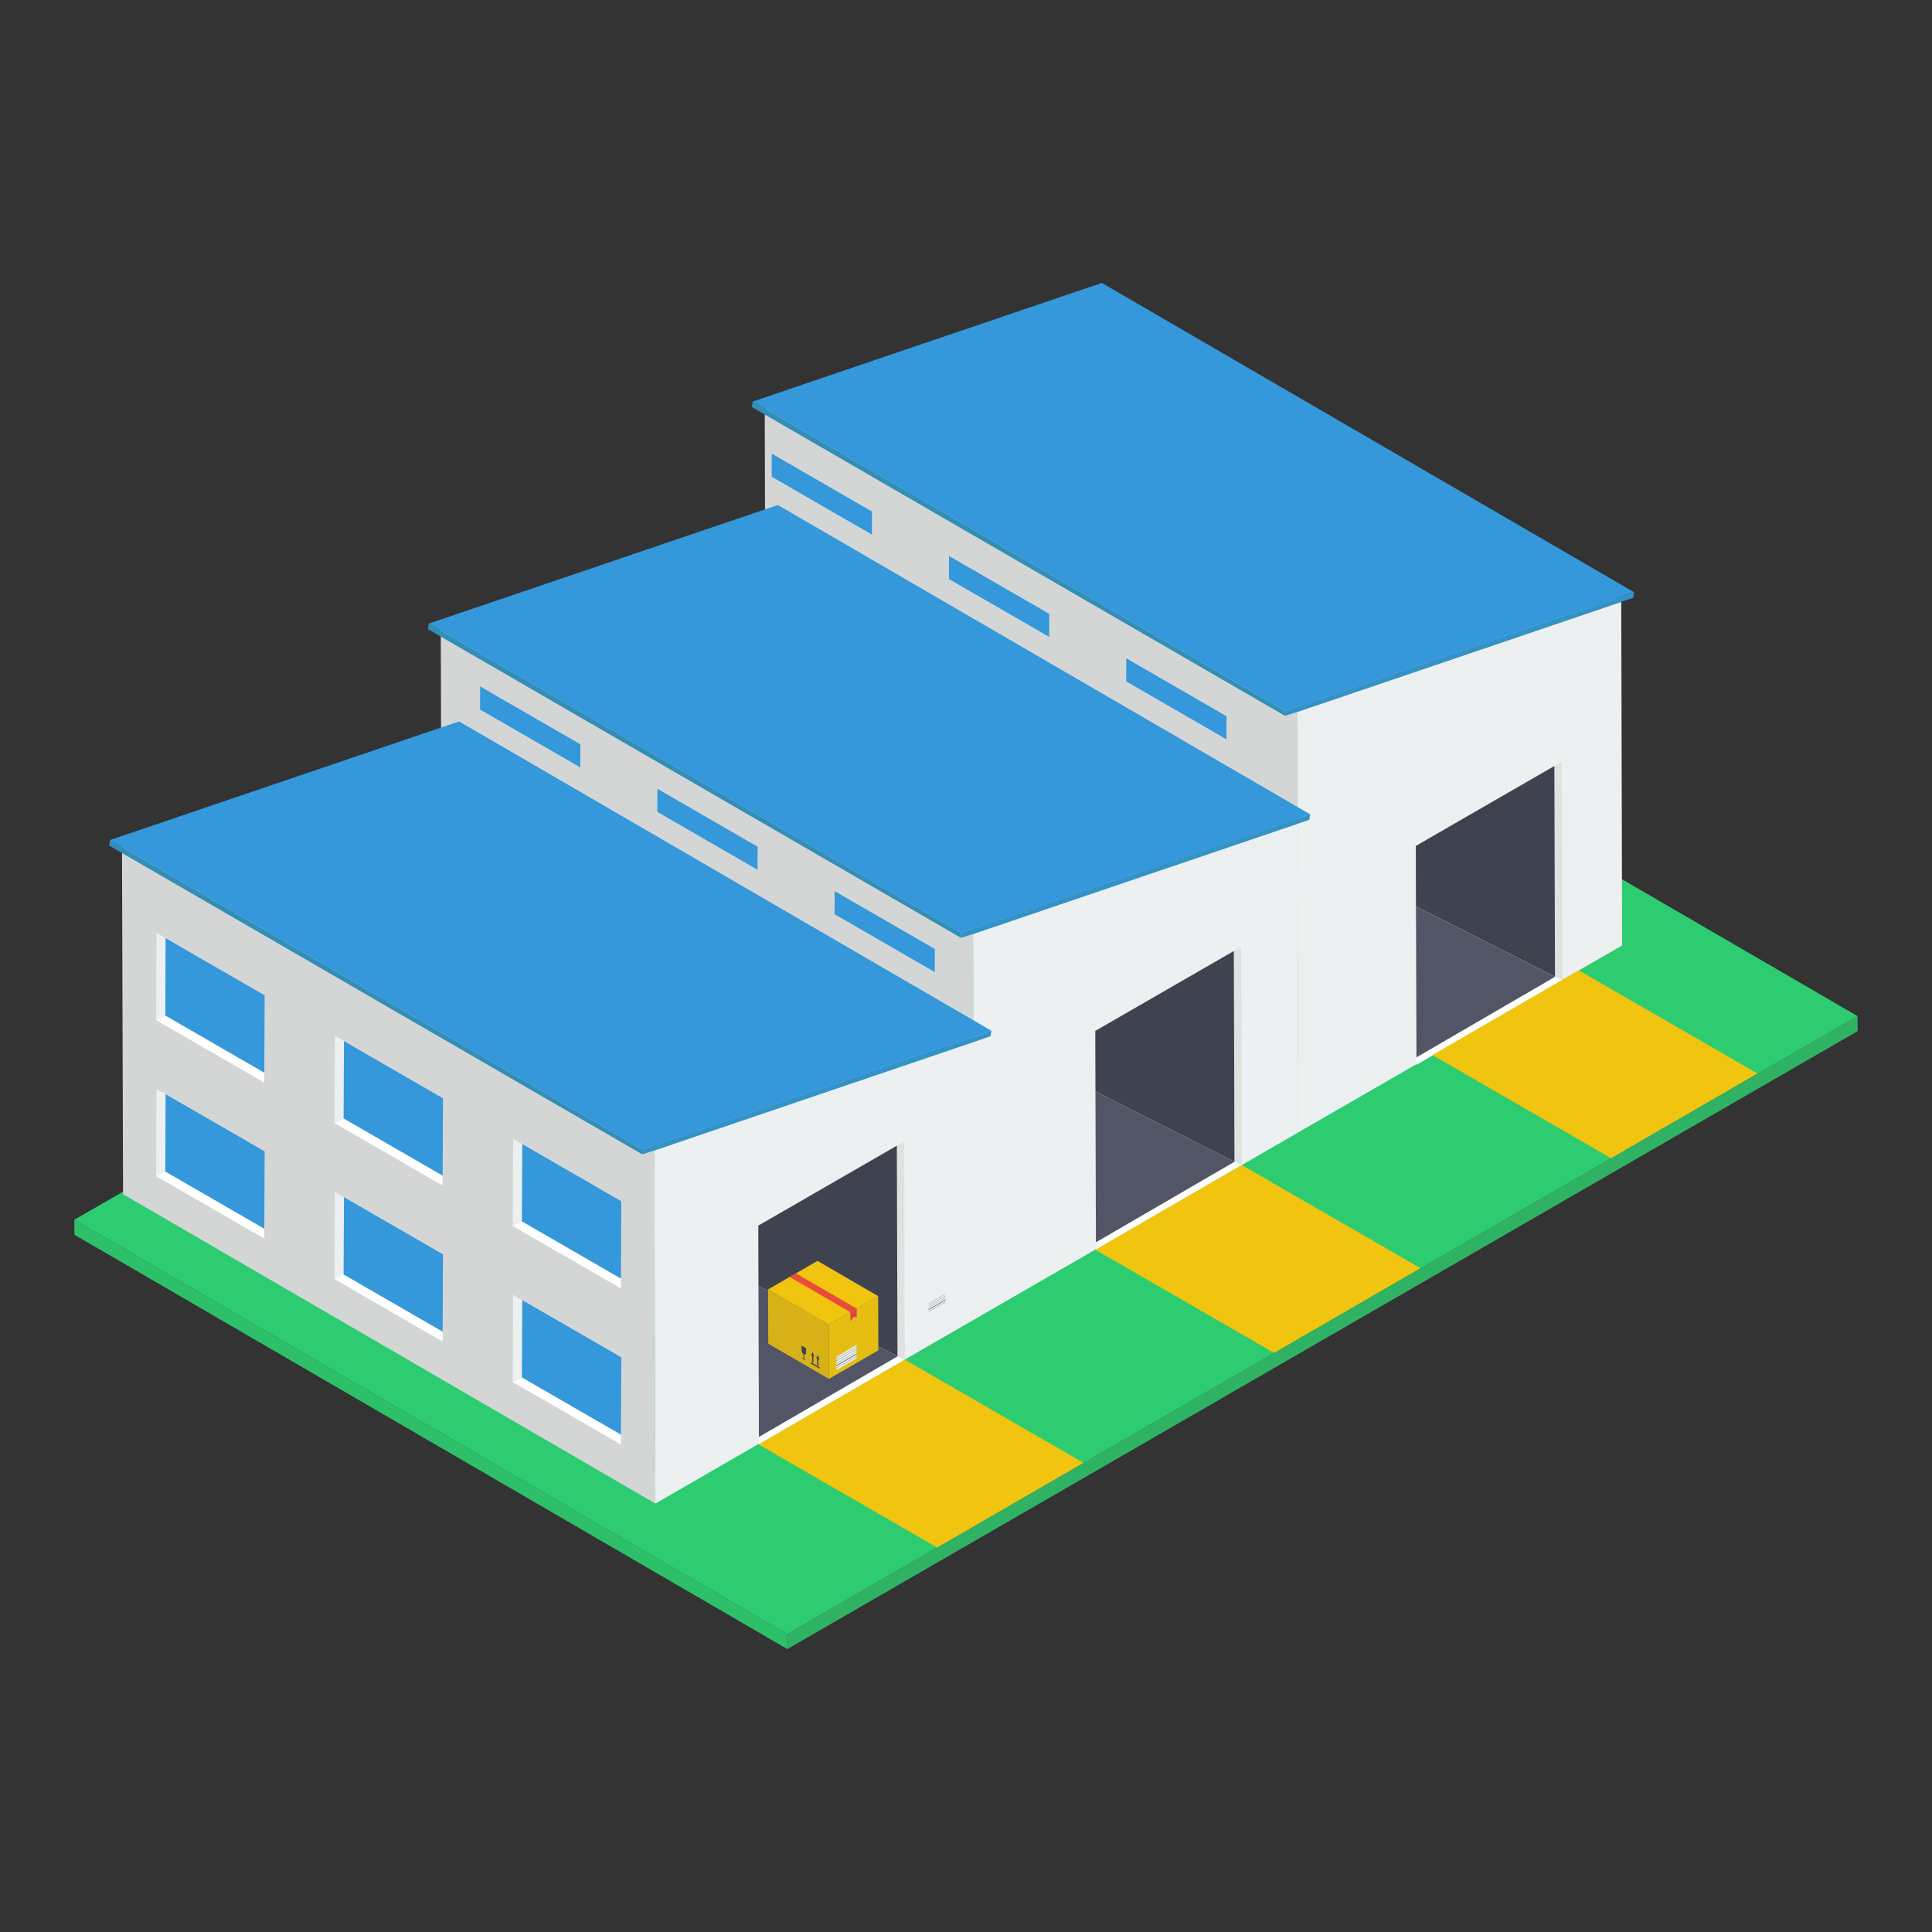 <svg id="Layer_1" enable-background="new 0 0 52 52" height="512" viewBox="0 0 52 52" width="512" xmlns="http://www.w3.org/2000/svg"><rect x="0" y="0" width="52" height="52" fill="#333333" stroke="none"/><g><g><g><g enable-background="new"><g><path d="m2 32.831.004.403 19.188 11.151-.004-.403z" fill="#2ebf69"/></g><g><path d="m21.188 43.982.004.403 28.808-16.633-.004-.403z" fill="#30b265"/></g><g><path d="m2 32.831 19.188 11.151 28.808-16.633-19.188-11.151z" fill="#2ecc71"/></g></g></g><g><g><g><g><g enable-background="new"><g><path d="m34.911 19.163-14.328-8.326.029 11.317 14.328 8.326z" fill="#d4d6d6"/></g><g><path d="m43.637 16.199-14.328-8.326-8.726 2.965 14.328 8.326z" fill="#b4b7b8"/></g><g><path d="m34.911 19.163.029 11.317 8.72-5.034-.024-9.247z" fill="#ecf0f1"/></g><g><path d="m34.587 19.134-14.328-8.326-.024.148 14.351 8.311z" fill="#328eb7"/></g><g><path d="m43.984 15.941-14.328-8.326-9.397 3.193 14.328 8.326z" fill="#3498db"/></g><g><path d="m34.587 19.134v.132l.324-.102 8.726-2.965.323-.11.024-.148z" fill="#3293c9"/></g></g></g><g><g enable-background="new"><g><path d="m26.191 25.14-14.328-8.326.029 10.375 14.328 8.326z" fill="#d4d6d6"/></g><g><path d="m34.917 22.175-14.328-8.326-8.726 2.965 14.328 8.326z" fill="#b4b7b8"/></g><g><path d="m26.191 25.14.029 10.375 8.72-5.034-.024-8.305z" fill="#ecf0f1"/></g><g><path d="m25.867 25.11-14.328-8.326-.024.148 14.351 8.311z" fill="#328eb7"/></g><g><path d="m35.264 21.918-14.328-8.326-9.397 3.193 14.328 8.326z" fill="#3498db"/></g><g><path d="m25.867 25.11v.132l.324-.102 8.726-2.965.323-.11.024-.148z" fill="#3293c9"/></g></g></g><g><g enable-background="new"><g><path d="m17.611 30.965-14.328-8.326.029 9.503 14.328 8.326z" fill="#d4d6d6"/></g><g><path d="m26.337 28.001-14.328-8.326-8.726 2.965 14.328 8.326z" fill="#b4b7b8"/></g><g><path d="m17.611 30.965.029 9.503 8.72-5.034-.024-7.433z" fill="#ecf0f1"/></g><g><path d="m17.287 30.936-14.328-8.326-.024.148 14.351 8.311z" fill="#328eb7"/></g><g><path d="m26.684 27.743-14.328-8.326-9.397 3.193 14.328 8.326z" fill="#3498db"/></g><g><path d="m17.287 30.936v.132l.324-.102 8.726-2.965.323-.11.024-.148z" fill="#3293c9"/></g></g></g></g><g><path d="m41.852 26.291-.016-5.673.198-.114.017 5.874z" fill="#e0e2e2"/><path d="m41.852 26.291.198.087-3.927 2.282-.001-.202z" fill="#fff"/></g><g><path d="m33.225 31.27-.016-5.673.198-.114.017 5.874z" fill="#e0e2e2"/><path d="m33.225 31.27.198.087-3.927 2.282-.001-.202z" fill="#fff"/></g><g><path d="m24.155 36.509-.016-5.673.198-.114.017 5.874z" fill="#e0e2e2"/><path d="m24.155 36.509.198.087-3.927 2.282-.001-.202z" fill="#fff"/></g><g><g><path d="m22.464 23.985-.002.621 2.698 1.558.002-.621z" fill="#3498db"/></g><g><path d="m17.694 21.231-.002.621 2.698 1.558.002-.621z" fill="#3498db"/></g><g><path d="m12.923 18.476-.002.621 2.698 1.558.002-.621z" fill="#3498db"/></g></g><g><g><path d="m30.314 17.719-.002.621 2.698 1.558.002-.621z" fill="#3498db"/></g><g><path d="m25.543 14.964-.002.621 2.698 1.558.002-.621z" fill="#3498db"/></g><g><path d="m20.772 12.21-.002.621 2.698 1.558.002-.621z" fill="#3498db"/></g></g></g><g><path d="m41.836 20.617-3.729 2.151v.326l.004 1.303 3.742 1.892z" fill="#3f434f"/><path d="m38.111 24.398.012 3.746v.315l3.729-2.168z" fill="#525566"/></g><g><path d="m33.226 31.269-3.742-1.892.012 3.745v.315z" fill="#525566"/><path d="m33.226 31.269-.017-5.673-3.729 2.151v.326l.004 1.303 3.742 1.892z" fill="#3f434f"/></g><g><path d="m24.139 30.836-3.729 2.151v.326l.004 1.296 3.742 1.892z" fill="#3f434f"/><path d="m20.414 34.609.012 3.752v.315l3.729-2.168-0-.007z" fill="#525566"/></g></g><g><path d="m29.162 39.372-3.939 2.28-4.808-2.776 3.939-2.28z" fill="#f1c40f"/></g><g><path d="m38.231 34.133-3.939 2.28-4.808-2.776 3.939-2.28z" fill="#f1c40f"/></g><g><path d="m47.301 28.893-3.939 2.28-4.808-2.776 3.939-2.28z" fill="#f1c40f"/></g></g><g><g><g><path d="m9.011 27.88.247.142-.009 2.08-.247.124z" fill="#ecf0f1"/><path d="m9.249 30.103v0l2.665 1.539-.001.266-2.912-1.681v-0z" fill="#fff"/></g><path d="m9.258 28.022 2.665 1.539-.009 2.08-2.665-1.539z" fill="#3498db"/><g><g><path d="m4.212 25.109.247.142-.009 2.08-.247.124z" fill="#ecf0f1"/><path d="m4.449 27.332 2.665 1.539-.001.266-2.912-1.681z" fill="#fff"/></g><path d="m4.458 25.251 2.665 1.539-.009 2.08-2.665-1.539z" fill="#3498db"/></g><g><g><path d="m13.81 30.651.247.142-.009 2.08-.247.124z" fill="#ecf0f1"/><path d="m14.048 32.874 2.665 1.539-.001.266-2.912-1.681z" fill="#fff"/></g><path d="m14.057 30.793 2.665 1.539-.009 2.08-2.665-1.539z" fill="#3498db"/></g></g><g><g><path d="m9.011 32.08.247.142-.009 2.08-.247.124z" fill="#ecf0f1"/><path d="m9.249 34.303v0l2.665 1.539-.001.266-2.912-1.681v-0z" fill="#fff"/></g><path d="m9.258 32.222 2.665 1.539-.009 2.08-2.665-1.539z" fill="#3498db"/><g><g><path d="m4.212 29.309.247.142-.009 2.08-.247.124z" fill="#ecf0f1"/><path d="m4.449 31.532 2.665 1.539-.001.266-2.912-1.681z" fill="#fff"/></g><path d="m4.458 29.451 2.665 1.539-.009 2.08-2.665-1.539z" fill="#3498db"/></g><g><g><path d="m13.81 34.851.247.142-.009 2.08-.247.124z" fill="#ecf0f1"/><path d="m14.048 37.074 2.665 1.539-.001.266-2.912-1.681z" fill="#fff"/></g><path d="m14.057 34.993 2.665 1.539-.009 2.08-2.665-1.539z" fill="#3498db"/></g></g></g><g><g><g><path d="m20.673 34.705.005 1.46 1.633.949-.005-1.46z" fill="#d6b218"/></g><g><path d="m22.306 35.653.005 1.46 1.33-.768-.005-1.46z" fill="#e5bd13"/></g><g><path d="m20.673 34.705 1.633.949.581-.336.168-.095.003-.002.578-.335-1.633-.949-.581.335-.002.002-.167.095z" fill="#f1c40f"/></g><g><path d="m21.254 34.369 1.633.949.168-.095.003-.002-1.637-.949-.002.002z" fill="#e74c3c"/></g><g><path d="m22.887 35.318.002.241.094-.12.076.023-.002-.241z" fill="#d8463f"/></g><g><g><g><path d="m22.012 36.469-.046.087.028.016.063.036z" fill="#3f434f"/></g></g><g><g><path d="m21.994 36.573-0.0.172.034.02 0-.172z" fill="#3f434f"/></g></g><g><g><path d="m21.824 36.663-0.0.037.236.136 0-.037z" fill="#3f434f"/></g></g><g><g><path d="m21.573 36.216-0.0.123c-0.0.039.022.084.052.107l-0.0.111c-.021-.01-.037-.009-.037.003l.092.053c0-.012-.016-.031-.036-.045l0-.111c.014.005.025.004.035-.002.011-.008.018-.023.018-.045l0-.123z" fill="#3f434f"/></g></g><g><g><path d="m21.858 36.494-0.0.172.034.02.001-.172z" fill="#3f434f"/></g></g><g><g><path d="m21.875 36.39-.046.087.028.016.062.036z" fill="#3f434f"/></g></g></g></g><g><g><path d="m24.992 35.044v.306l.461-.268v-.307z" fill="#ecf0f1"/></g><g><g><g><path d="m24.992 35.189v.014l.461-.266v-.015z" fill="#a4a9b3"/></g></g><g><g><path d="m24.992 35.243v.015l.461-.266v-.016z" fill="#3f434f"/></g></g><g><g><path d="m24.992 35.297v.016l.461-.266v-.016z" fill="#a4a9b3"/></g></g><g><g><path d="m24.992 35.134v.016l.461-.266v-.015z" fill="#a4a9b3"/></g></g><g><g><path d="m24.992 35.08v.015l.461-.266v-.015z" fill="#a4a9b3"/></g></g></g></g><g><g><path d="m22.512 36.516v.359l.54-.314v-.36z" fill="#ecf0f1"/></g><g><g><g><path d="m22.512 36.686v.017l.54-.312v-.017z" fill="#a4a9b3"/></g></g><g><g><path d="m22.512 36.749v.018l.54-.312v-.019z" fill="#3f434f"/></g></g><g><g><path d="m22.512 36.812v.019l.54-.312v-.019z" fill="#a4a9b3"/></g></g><g><g><path d="m22.512 36.621v.018l.54-.312v-.018z" fill="#a4a9b3"/></g></g><g><g><path d="m22.512 36.558v.018l.54-.312v-.018z" fill="#a4a9b3"/></g></g></g></g></g></g></svg>